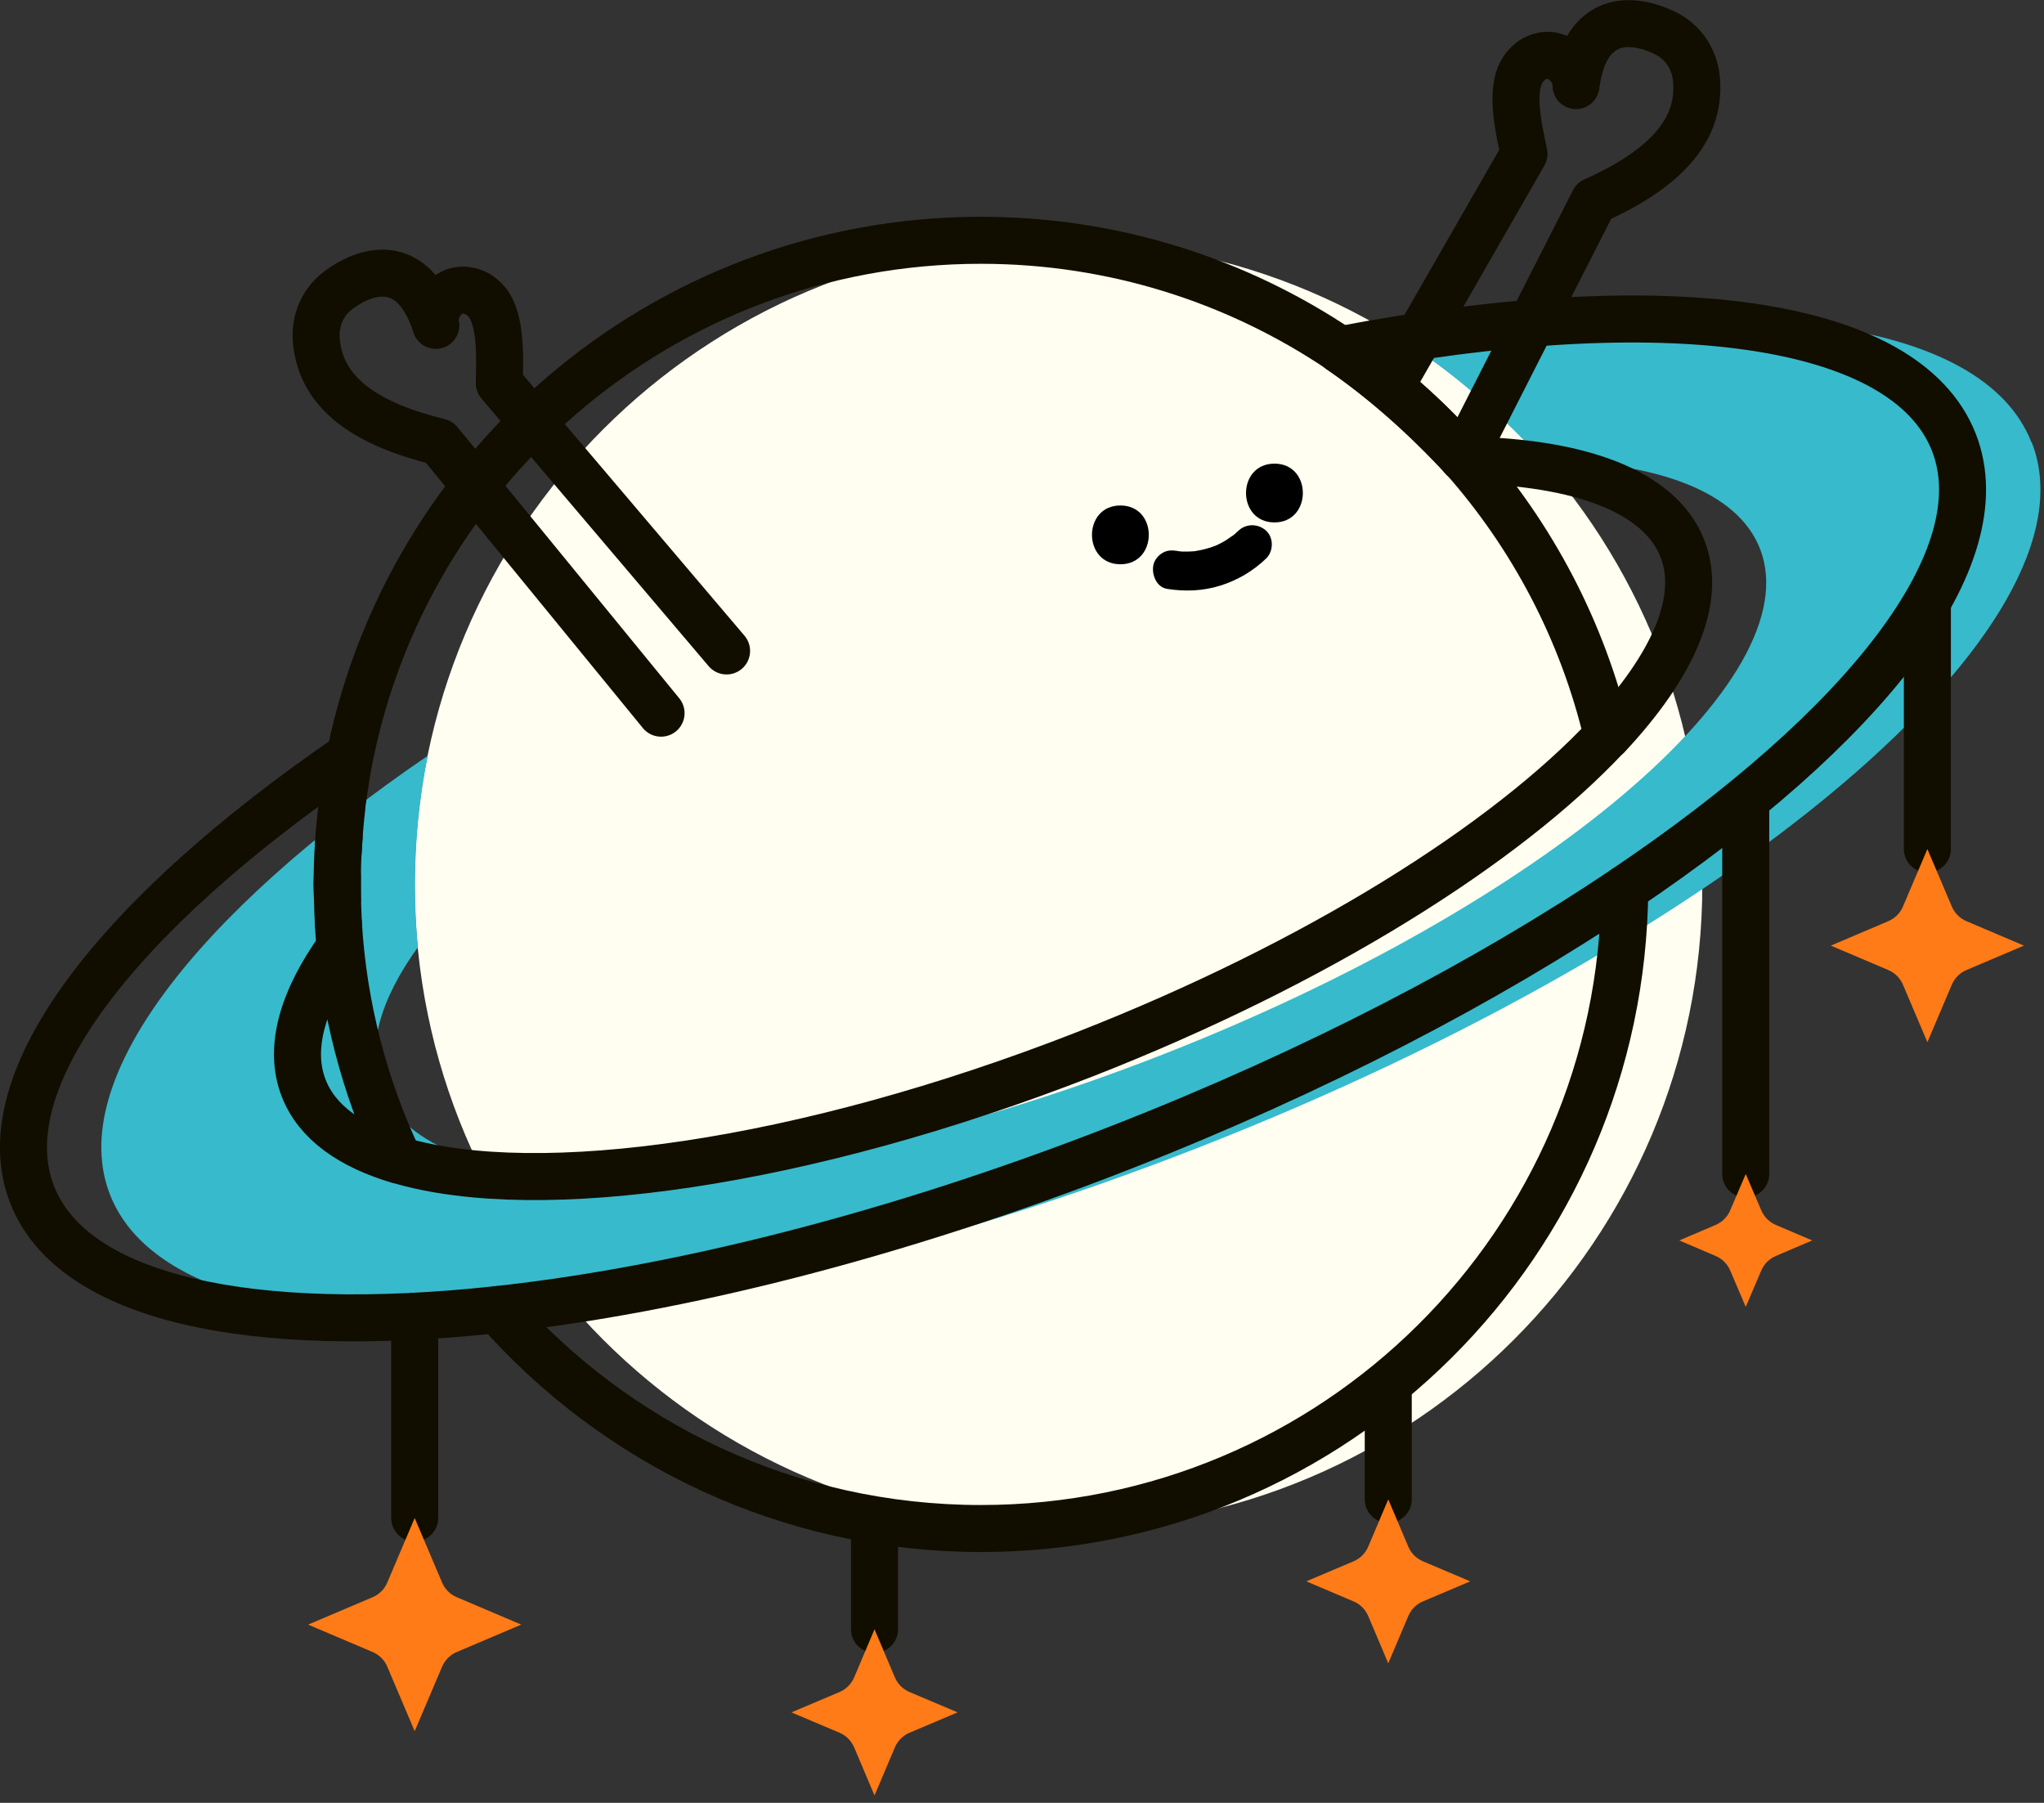 <svg width="271" height="239" viewBox="0 0 271 239" fill="none" xmlns="http://www.w3.org/2000/svg">
<rect x="0" y="0" width="271" height="239" fill="#333333" stroke="none"/>
<g clip-path="url(#clip0_124_617)">
<path d="M140.34 202.615C187.483 202.615 225.7 164.398 225.7 117.255C225.7 70.112 187.483 31.895 140.34 31.895C93.198 31.895 54.981 70.112 54.981 117.255C54.981 164.398 93.198 202.615 140.34 202.615Z" fill="#FFFEF0"/>
<path d="M269.336 58.638C262.873 42.139 230.396 38.275 187.945 46.378C193.929 50.513 199.436 55.438 204.568 61.007C219.799 61.277 230.375 65.162 233.347 72.747C240.1 90.014 204.672 120.019 154.2 139.779C103.728 159.54 57.329 161.556 50.576 144.288C48.519 139.031 50.368 132.569 55.397 125.587C54.628 117.11 55.023 108.653 56.706 100.196C25.828 121.307 8.686 143.333 14.587 158.376C24 182.438 88.684 179.612 159.041 152.08C229.399 124.548 278.79 82.7 269.377 58.638H269.336Z" fill="#37BACC"/>
<path d="M65.952 173.607C81.599 191.394 104.497 202.635 130.055 202.635C177.015 202.635 215.103 164.735 215.414 117.837C197.171 130.117 174.355 142.044 148.714 152.08C118.834 163.779 89.993 170.989 65.952 173.607Z" stroke="#110E00" stroke-width="6.234" stroke-linecap="round" stroke-linejoin="round"/>
<path d="M52.903 153.826C46.441 151.914 42.015 148.756 40.27 144.268C38.212 139.011 40.062 132.548 45.09 125.567C44.986 124.507 44.924 123.447 44.862 122.387C45.527 133.587 48.353 144.184 52.903 153.805C71.355 159.27 106.492 154.366 143.894 139.738C174.543 127.728 199.643 111.956 213.108 97.536C209.825 83.614 203.134 71.022 193.971 60.674C188.942 55.251 183.54 50.43 177.68 46.378C164.07 37.215 147.675 31.854 130.055 31.854C87.583 31.854 52.363 62.877 45.797 103.499C45.984 102.377 46.171 101.276 46.399 100.154C15.501 121.307 -1.621 143.333 4.26 158.376C9.683 172.215 33.392 177.14 65.952 173.607M44.841 112.892C44.883 112.247 44.924 111.603 44.966 110.938C44.924 111.582 44.862 112.227 44.841 112.892ZM44.737 116.071C44.737 117.068 44.737 118.045 44.737 119.042C44.737 118.46 44.696 117.858 44.696 117.276C44.696 116.881 44.737 116.486 44.737 116.071Z" stroke="#110E00" stroke-width="6.234" stroke-linecap="round" stroke-linejoin="round"/>
<path d="M215.414 117.837C247.248 96.414 265.034 73.931 259.05 58.638C252.588 42.139 220.11 38.275 177.659 46.378C177.659 46.378 177.68 46.378 177.701 46.399C183.727 50.451 189.191 55.272 193.991 60.695C194.074 60.799 194.178 60.882 194.282 60.986C209.513 61.256 220.09 65.142 223.061 72.726C225.721 79.5 221.835 88.248 213.129 97.557" stroke="#110E00" stroke-width="6.234" stroke-linecap="round" stroke-linejoin="round"/>
<path d="M193.991 60.716C189.191 55.292 183.727 50.472 177.701 46.42C183.56 50.472 188.963 55.292 193.991 60.716Z" stroke="#110E00" stroke-width="6.234" stroke-linecap="round" stroke-linejoin="round"/>
<path d="M44.862 122.408C44.799 121.452 44.779 120.517 44.758 119.562C44.779 120.517 44.82 121.452 44.862 122.408Z" stroke="#110E00" stroke-width="6.234" stroke-linecap="round" stroke-linejoin="round"/>
<path d="M45.797 103.541C45.672 104.351 45.547 105.183 45.444 106.014C45.547 105.183 45.672 104.372 45.797 103.541Z" stroke="#110E00" stroke-width="6.234" stroke-linecap="round" stroke-linejoin="round"/>
<path d="M45.34 106.907C44.924 110.294 44.695 113.764 44.695 117.255C44.695 117.858 44.737 118.439 44.737 119.021C44.654 114.969 44.861 110.938 45.34 106.907Z" stroke="#110E00" stroke-width="6.234" stroke-linecap="round" stroke-linejoin="round"/>
<path d="M148.548 74.804C153.556 74.804 153.577 67.012 148.548 67.012C143.52 67.012 143.52 74.804 148.548 74.804Z" fill="black"/>
<path d="M168.973 69.256C173.981 69.256 174.002 61.464 168.973 61.464C163.945 61.464 163.945 69.256 168.973 69.256Z" fill="black"/>
<path d="M154.719 78.066C157.109 78.44 159.498 78.357 161.805 77.63C164.111 76.903 166.148 75.697 167.872 74.035C168.849 73.1 168.89 71.292 167.872 70.357C166.854 69.422 165.254 69.36 164.194 70.357C164.028 70.503 163.862 70.669 163.696 70.814C163.613 70.897 163.53 70.96 163.446 71.022C163.197 71.251 163.446 71.001 163.571 70.918C163.197 71.147 162.844 71.438 162.47 71.666C162.096 71.895 161.68 72.103 161.285 72.29C160.974 72.435 161.327 72.269 161.452 72.227C161.348 72.269 161.244 72.31 161.14 72.352C160.911 72.435 160.662 72.518 160.433 72.601C159.997 72.726 159.582 72.851 159.145 72.934C158.917 72.975 158.709 73.017 158.48 73.058C158.127 73.121 159.021 73.017 158.667 73.038C158.563 73.038 158.439 73.058 158.335 73.079C157.898 73.121 157.441 73.121 157.005 73.121C156.776 73.121 156.569 73.121 156.34 73.079C156.236 73.079 156.111 73.058 156.008 73.038C155.675 73.017 156.693 73.142 156.111 73.038C155.405 72.934 154.761 72.913 154.117 73.308C153.576 73.62 153.057 74.243 152.932 74.866C152.641 76.113 153.306 77.838 154.74 78.066H154.719Z" fill="black"/>
<path d="M54.981 174.501V201.243" stroke="#110E00" stroke-width="6.234" stroke-linecap="round" stroke-linejoin="round"/>
<path d="M54.981 201.243L58.617 209.804C58.991 210.677 59.677 211.363 60.549 211.737L69.11 215.373L60.549 219.009C59.677 219.383 58.991 220.069 58.617 220.942L54.981 229.502L51.344 220.942C50.97 220.069 50.285 219.383 49.412 219.009L40.851 215.373L49.412 211.737C50.285 211.363 50.97 210.677 51.344 209.804L54.981 201.243Z" fill="#FF7B17"/>
<path d="M231.455 107.26V155.634" stroke="#110E00" stroke-width="6.234" stroke-linecap="round" stroke-linejoin="round"/>
<path d="M231.455 155.634L233.513 160.454C233.887 161.327 234.572 162.013 235.445 162.387L240.266 164.444L235.445 166.501C234.572 166.875 233.887 167.561 233.513 168.433L231.455 173.254L229.398 168.433C229.024 167.561 228.339 166.875 227.466 166.501L222.645 164.444L227.466 162.387C228.339 162.013 229.024 161.327 229.398 160.454L231.455 155.634Z" fill="#FF7B17"/>
<path d="M184.059 184.766V198.771" stroke="#110E00" stroke-width="6.234" stroke-linecap="round" stroke-linejoin="round"/>
<path d="M184.059 198.771L186.719 205.046C187.093 205.918 187.779 206.604 188.651 206.978L194.927 209.638L188.651 212.298C187.779 212.672 187.093 213.357 186.719 214.23L184.059 220.505L181.4 214.23C181.026 213.357 180.34 212.672 179.467 212.298L173.192 209.638L179.467 206.978C180.34 206.604 181.026 205.918 181.4 205.046L184.059 198.771Z" fill="#FF7B17"/>
<path d="M115.946 202.635V215.996" stroke="#110E00" stroke-width="6.234" stroke-linecap="round" stroke-linejoin="round"/>
<path d="M115.946 215.996L118.647 222.375C119.021 223.248 119.707 223.934 120.58 224.308L126.959 227.009L120.58 229.71C119.707 230.084 119.021 230.77 118.647 231.643L115.946 238.022L113.245 231.643C112.871 230.77 112.185 230.084 111.312 229.71L104.933 227.009L111.312 224.308C112.185 223.934 112.871 223.248 113.245 222.375L115.946 215.996Z" fill="#FF7B17"/>
<path d="M255.538 80.061V112.559" stroke="#110E00" stroke-width="6.234" stroke-linecap="round" stroke-linejoin="round"/>
<path d="M255.539 112.559L258.78 120.185C259.154 121.058 259.84 121.743 260.712 122.117L268.338 125.359L260.712 128.6C259.84 128.974 259.154 129.66 258.78 130.533L255.539 138.159L252.297 130.533C251.923 129.66 251.237 128.974 250.365 128.6L242.739 125.359L250.365 122.117C251.237 121.743 251.923 121.058 252.297 120.185L255.539 112.559Z" fill="#FF7B17"/>
<path d="M184.288 51.344L202.054 20.405C201.389 17.163 200.641 13.88 201.181 11.075C201.451 9.704 202.22 8.457 203.446 7.792C206.666 6.088 209.181 9.558 208.952 11.345C209.991 2.951 215.248 1.787 220.651 4.322C223.061 5.444 224.619 7.709 224.91 10.369C225.658 17.662 220.069 22.711 211.321 26.639L193.971 60.737" stroke="#110E00" stroke-width="6.234" stroke-linecap="round" stroke-linejoin="round"/>
<path d="M96.331 86.295L66.201 50.804C66.264 47.48 66.388 44.134 65.37 41.454C64.872 40.145 63.874 39.064 62.544 38.649C59.074 37.568 57.225 41.433 57.786 43.137C55.23 35.054 49.849 34.888 45.007 38.358C42.846 39.916 41.724 42.41 41.932 45.069C42.514 52.383 48.934 56.311 58.243 58.596L87.645 94.544" stroke="#110E00" stroke-width="6.234" stroke-linecap="round" stroke-linejoin="round"/>
</g>
<defs>
<clipPath id="clip0_124_617">
<rect width="270.499" height="238.022" fill="white"/>
</clipPath>
</defs>
</svg>
